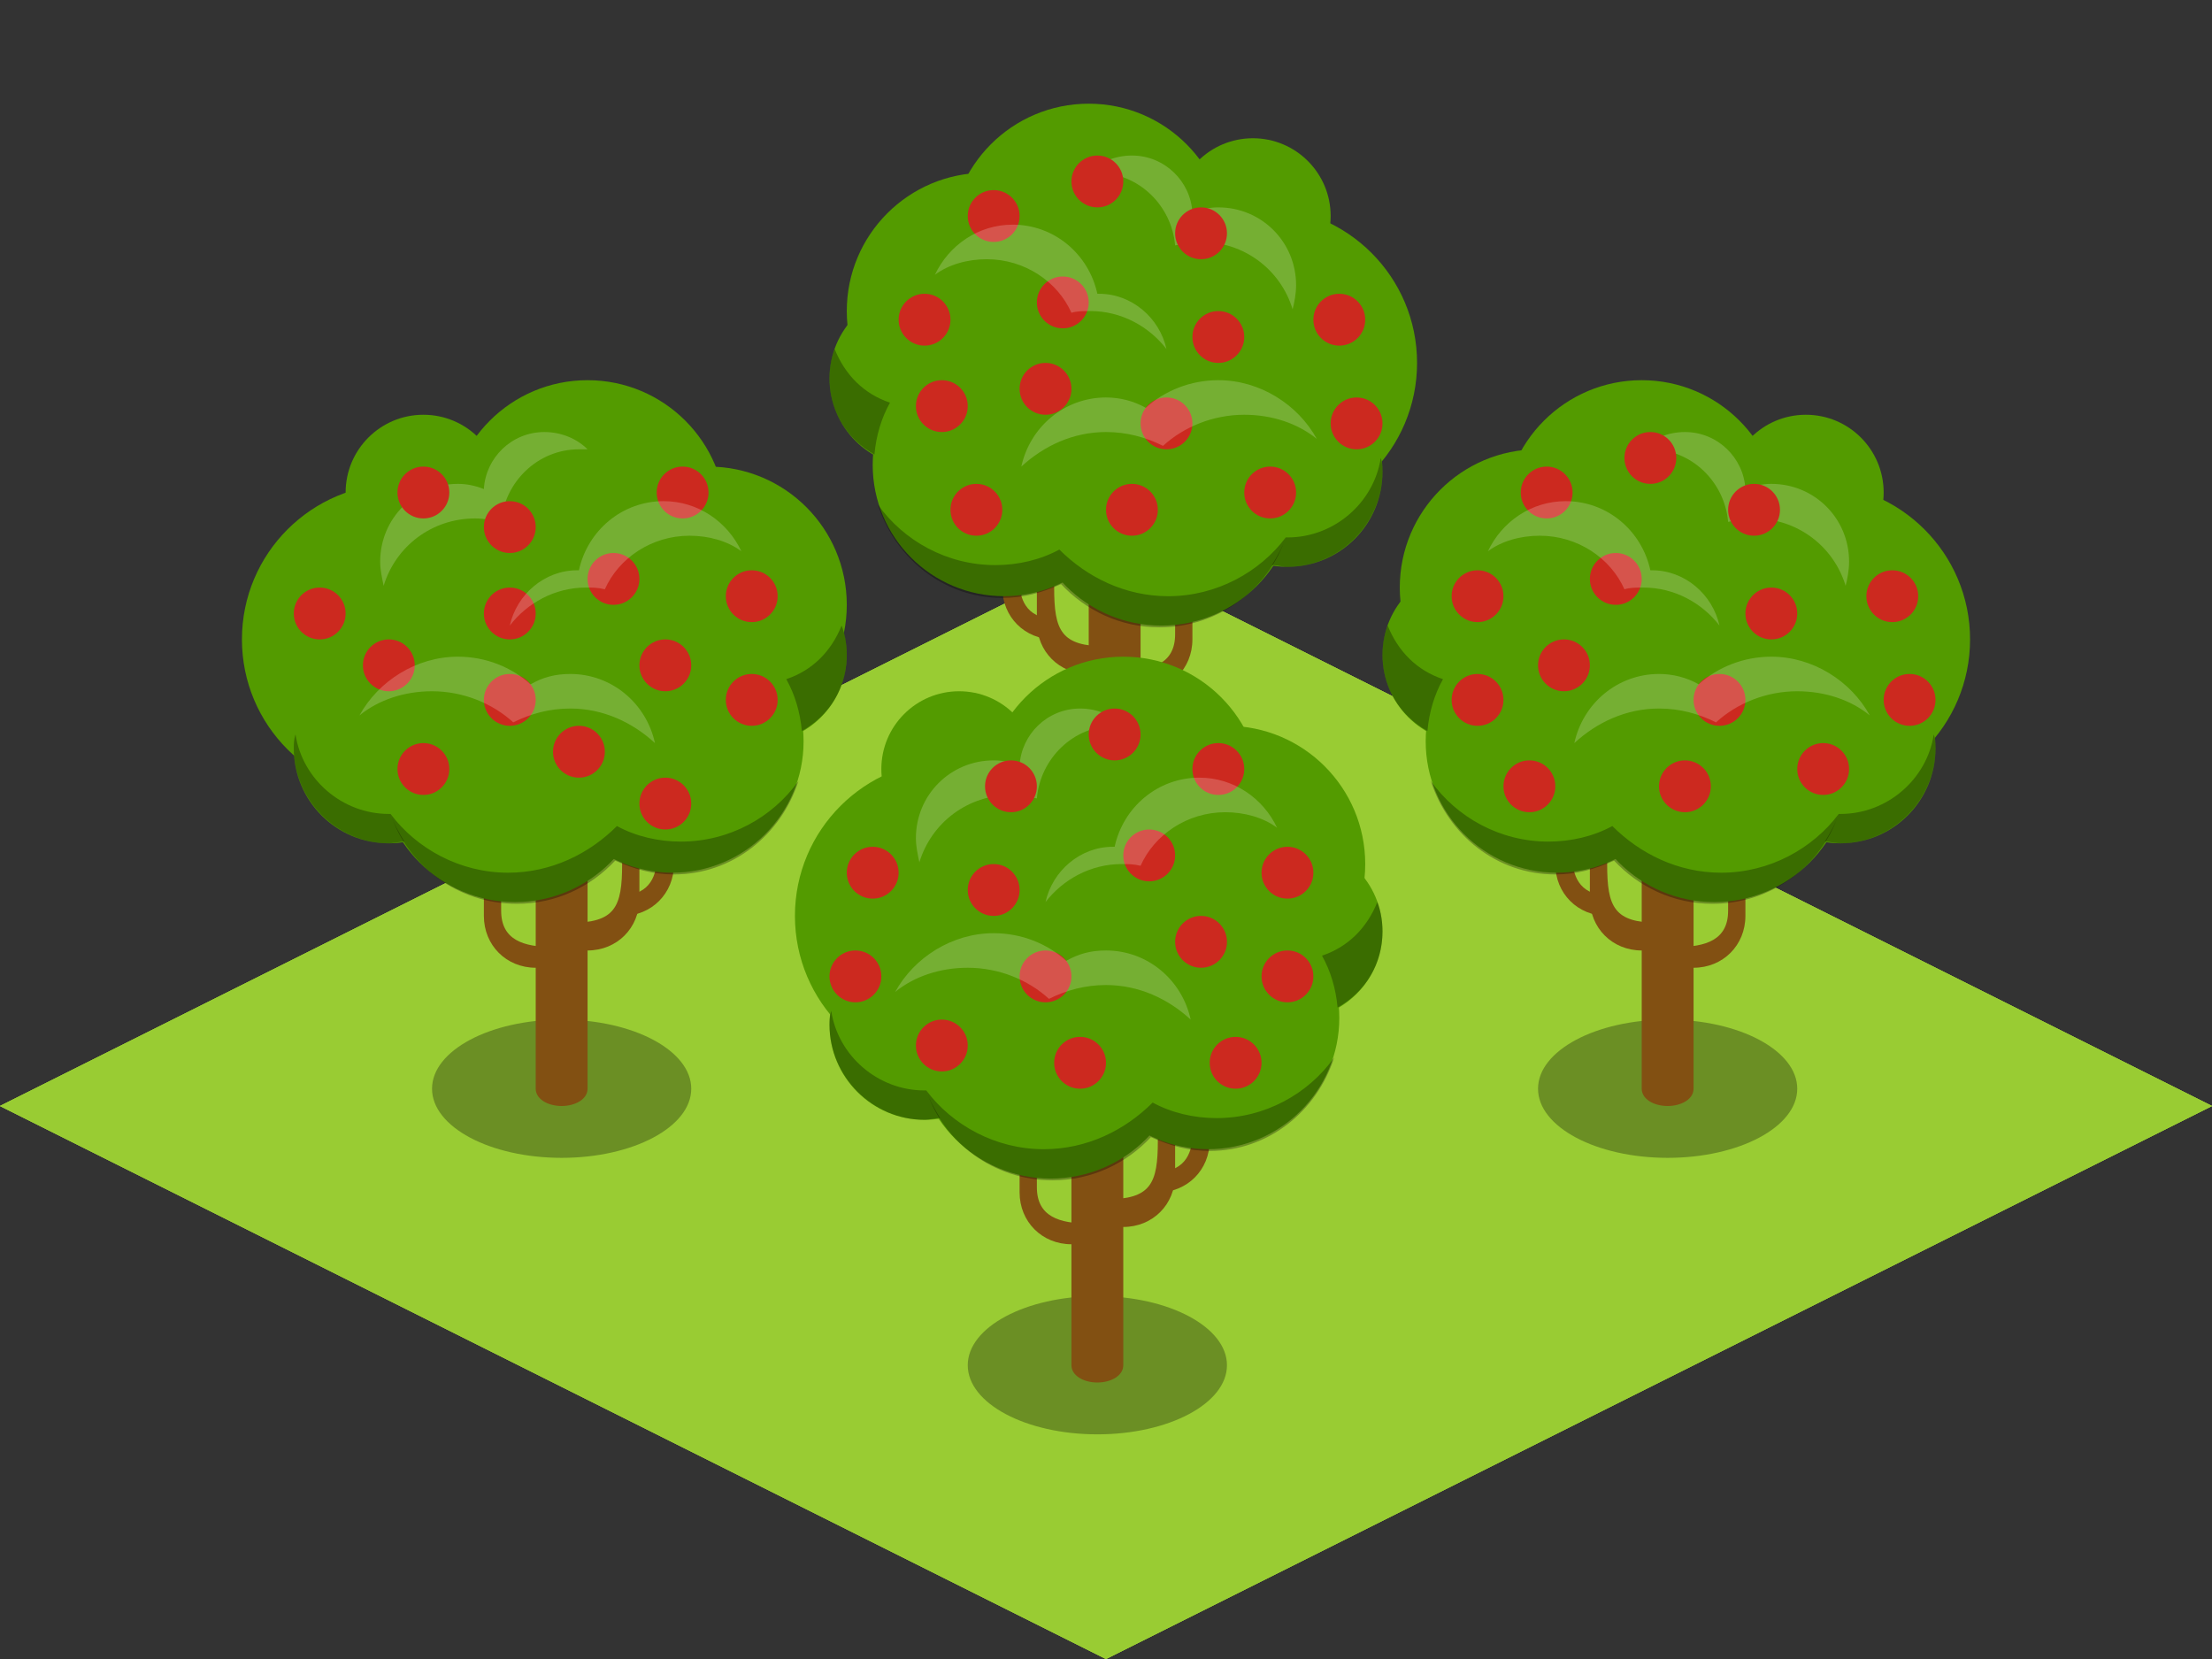 <svg viewBox="0 0 128 96" xmlns="http://www.w3.org/2000/svg"><rect x="0" y="0" width="128" height="96" fill="#333333" stroke="none"/><path d="m64 32 64 32-64 32-64-32z" fill="#9c3"/><path d="m64 32 64 32-64 32-64-32z" fill="#9c3"/><path d="m64 32 64 32-64 32-64-32z" fill="#9c3"/><path d="m64 32 64 32-64 32-64-32z" fill="#9c3"/><ellipse cx="96.5" cy="63" opacity=".3" rx="7.5" ry="4"/><path d="m98 41v22c0 .6-.7 1-1.5 1s-1.5-.4-1.5-1v-22z" fill="#825012"/><circle cx="106.5" cy="43.3" fill="#539b00" r="5.5"/><circle cx="105" cy="37" fill="#539b00" r="9"/><path d="m96 53.4c-2.6 0-3-.9-3-3.4v-8h-1v10c0 1.7 1.3 3 3 3h1z" fill="#825012"/><path d="m97 54.8c1.7 0 3-.4 3-2.1v-9.7h1v10c0 1.7-1.3 3-3 3h-1z" fill="#825012"/><path d="m93 51.8c-1.7 0-2-1.3-2-2.1v-9.7h-1v10c0 1.7 1.3 3 3 3z" fill="#825012"/><circle cx="90.1" cy="42.9" fill="#539b00" r="7.6"/><circle cx="85.1" cy="37.9" fill="#539b00" r="5.1"/><circle cx="89" cy="34" fill="#539b00" r="8"/><circle cx="95" cy="30" fill="#539b00" r="8"/><circle cx="104.5" cy="28.5" fill="#539b00" r="4.5"/><path d="m95.5 26c2.4 0 4.3 1.9 4.5 4.2.5-.1 1-.2 1.5-.2 2.5 0 4.6 1.6 5.3 3.9.1-.4.2-.9.2-1.4 0-2.5-2-4.5-4.5-4.5-.5 0-1 .1-1.5.3-.1-1.8-1.6-3.3-3.5-3.3-1 0-1.9.4-2.5 1z" fill="#fff" opacity=".2"/><circle cx="99.2" cy="44.4" fill="#539b00" r="7.8"/><path d="m111.9 42.5c-.4 2.6-2.7 4.6-5.4 4.6h-.1c-.2.6-.5 1.1-.8 1.6.3 0 .6.1.9.1 3 0 5.5-2.5 5.5-5.5 0-.2 0-.5-.1-.8z" opacity=".3"/><path d="m99.6 50.5c-2.5 0-4.7-1.1-6.3-2.7-1.1.6-2.4.9-3.7.9-2.8 0-5.3-1.4-6.8-3.5 1 3.1 3.8 5.4 7.2 5.4 1.2 0 2.3-.3 3.4-.8 1.4 1.5 3.4 2.5 5.7 2.5 3.4 0 6.3-2.2 7.3-5.2-1.5 2-4 3.4-6.8 3.4z" opacity=".3"/><path d="m83.5 39.3c-1.5-.5-2.6-1.6-3.2-3.1-.2.5-.3 1.1-.3 1.7 0 1.9 1 3.5 2.6 4.4.1-1.1.4-2.1.9-3z" opacity=".3"/><g fill="#cc291f"><circle cx="95.5" cy="26.5" r="1.5"/><circle cx="89.5" cy="28.5" r="1.5"/><circle cx="93.5" cy="33.5" r="1.5"/><circle cx="85.5" cy="40.5" r="1.5"/><circle cx="85.5" cy="34.5" r="1.5"/><circle cx="90.5" cy="38.5" r="1.5"/><circle cx="97.5" cy="45.5" r="1.5"/><circle cx="102.5" cy="35.5" r="1.5"/><circle cx="99.5" cy="40.5" r="1.5"/><circle cx="101.5" cy="29.5" r="1.5"/><circle cx="109.5" cy="34.5" r="1.5"/><circle cx="105.5" cy="44.5" r="1.5"/><circle cx="110.5" cy="40.5" r="1.5"/><circle cx="88.5" cy="45.5" r="1.5"/></g><path d="m89.1 31c2.2 0 4.1 1.3 4.9 3.1.3-.1.7-.1 1.1-.1 1.8 0 3.4.9 4.4 2.2-.4-1.8-2-3.2-3.9-3.2h-.1c-.5-2.3-2.5-4-4.9-4-2 0-3.7 1.2-4.5 2.9.8-.6 1.9-.9 3-.9z" fill="#fff" opacity=".2"/><path d="m96 41c1.2 0 2.3.3 3.3.8 1.2-1.1 2.9-1.8 4.7-1.8 1.6 0 3.1.5 4.2 1.4-1.1-2-3.3-3.4-5.7-3.4-1.6 0-3.1.6-4.2 1.6-.7-.4-1.5-.6-2.3-.6-2.4 0-4.4 1.7-4.9 4 1.3-1.2 3-2 4.9-2z" fill="#fff" opacity=".2"/><ellipse cx="64.5" cy="47" opacity=".3" rx="7.5" ry="4"/><path d="m66 25v22c0 .6-.7 1-1.5 1s-1.5-.4-1.5-1v-22z" fill="#825012"/><circle cx="74.5" cy="27.3" fill="#539b00" r="5.5"/><circle cx="73" cy="21" fill="#539b00" r="9"/><path d="m64 37.4c-2.6 0-3-.9-3-3.4v-8h-1v10c0 1.7 1.3 3 3 3h1z" fill="#825012"/><path d="m65 38.8c1.7 0 3-.4 3-2.1v-9.7h1v10c0 1.7-1.3 3-3 3h-1z" fill="#825012"/><path d="m61 35.8c-1.7 0-2-1.3-2-2.1v-9.7h-1v10c0 1.7 1.3 3 3 3z" fill="#825012"/><circle cx="58.1" cy="26.9" fill="#539b00" r="7.6"/><circle cx="53.1" cy="21.9" fill="#539b00" r="5.1"/><circle cx="57" cy="18" fill="#539b00" r="8"/><circle cx="63" cy="14" fill="#539b00" r="8"/><circle cx="72.5" cy="12.5" fill="#539b00" r="4.5"/><path d="m63.5 10c2.4 0 4.3 1.9 4.5 4.2.5-.1 1-.2 1.5-.2 2.5 0 4.6 1.6 5.3 3.9.1-.4.2-.9.2-1.4 0-2.5-2-4.5-4.5-4.5-.5 0-1 .1-1.5.3-.1-1.8-1.6-3.3-3.5-3.3-1 0-1.9.4-2.5 1z" fill="#fff" opacity=".2"/><circle cx="67.2" cy="28.4" fill="#539b00" r="7.8"/><path d="m79.9 26.5c-.4 2.6-2.7 4.6-5.4 4.6h-.1c-.2.6-.5 1.1-.8 1.6.3 0 .6.1.9.1 3 0 5.5-2.5 5.5-5.5 0-.2 0-.5-.1-.8z" opacity=".3"/><path d="m67.6 34.5c-2.5 0-4.7-1.1-6.3-2.7-1.1.6-2.4.9-3.7.9-2.8 0-5.3-1.4-6.8-3.5 1 3.1 3.8 5.4 7.2 5.4 1.2 0 2.3-.3 3.4-.8 1.4 1.5 3.4 2.5 5.7 2.5 3.4 0 6.3-2.2 7.3-5.2-1.5 2-4 3.4-6.8 3.4z" opacity=".3"/><path d="m51.5 23.3c-1.5-.5-2.6-1.6-3.2-3.1-.2.5-.3 1.1-.3 1.7 0 1.9 1 3.5 2.6 4.4.1-1.1.4-2.1.9-3z" opacity=".3"/><circle cx="63.5" cy="10.5" fill="#cc291f" r="1.5"/><circle cx="57.5" cy="12.5" fill="#cc291f" r="1.5"/><circle cx="61.5" cy="17.5" fill="#cc291f" r="1.5"/><circle cx="54.5" cy="23.5" fill="#cc291f" r="1.5"/><circle cx="53.5" cy="18.5" fill="#cc291f" r="1.5"/><circle cx="60.5" cy="22.5" fill="#cc291f" r="1.5"/><circle cx="65.5" cy="29.5" fill="#cc291f" r="1.5"/><circle cx="70.5" cy="19.5" fill="#cc291f" r="1.5"/><circle cx="67.5" cy="24.5" fill="#cc291f" r="1.5"/><circle cx="69.5" cy="13.5" fill="#cc291f" r="1.5"/><circle cx="77.5" cy="18.5" fill="#cc291f" r="1.5"/><circle cx="73.5" cy="28.5" fill="#cc291f" r="1.5"/><circle cx="78.5" cy="24.5" fill="#cc291f" r="1.5"/><circle cx="56.5" cy="29.5" fill="#cc291f" r="1.5"/><path d="m57.1 15c2.2 0 4.1 1.3 4.9 3.1.3-.1.7-.1 1.1-.1 1.8 0 3.4.9 4.4 2.2-.4-1.8-2-3.2-3.9-3.2h-.1c-.5-2.3-2.5-4-4.9-4-2 0-3.7 1.2-4.5 2.9.8-.6 1.9-.9 3-.9z" fill="#fff" opacity=".2"/><path d="m64 25c1.2 0 2.3.3 3.3.8 1.2-1.1 2.9-1.8 4.7-1.8 1.6 0 3.1.5 4.2 1.4-1.1-2-3.3-3.4-5.7-3.4-1.6 0-3.1.6-4.2 1.6-.7-.4-1.5-.6-2.3-.6-2.4 0-4.4 1.7-4.9 4 1.3-1.2 3-2 4.9-2z" fill="#fff" opacity=".2"/><ellipse cx="63.5" cy="79" opacity=".3" rx="7.5" ry="4"/><path d="m62 57v22c0 .6.7 1 1.5 1s1.5-.4 1.5-1v-22z" fill="#825012"/><circle cx="53.5" cy="59.3" fill="#539b00" r="5.5"/><circle cx="55" cy="53" fill="#539b00" r="9"/><path d="m64 69.4c2.6 0 3-.9 3-3.4v-8h1v10c0 1.7-1.3 3-3 3h-1z" fill="#825012"/><path d="m63 70.8c-1.7 0-3-.4-3-2.1v-9.7h-1v10c0 1.7 1.3 3 3 3h1z" fill="#825012"/><path d="m67 67.8c1.7 0 2-1.3 2-2.1v-9.7h1v10c0 1.7-1.3 3-3 3z" fill="#825012"/><circle cx="69.9" cy="58.9" fill="#539b00" r="7.6"/><circle cx="74.9" cy="53.9" fill="#539b00" r="5.1"/><circle cx="71" cy="50" fill="#539b00" r="8"/><circle cx="65" cy="46" fill="#539b00" r="8"/><circle cx="55.5" cy="44.5" fill="#539b00" r="4.5"/><path d="m64.5 42c-2.4 0-4.3 1.9-4.5 4.2-.5-.1-1-.2-1.5-.2-2.5 0-4.6 1.6-5.3 3.9-.1-.5-.2-.9-.2-1.4 0-2.5 2-4.5 4.5-4.5.5 0 1 .1 1.5.3.1-1.8 1.6-3.3 3.5-3.3 1 0 1.9.4 2.5 1-.2 0-.3 0-.5 0z" fill="#fff" opacity=".2"/><circle cx="60.8" cy="60.4" fill="#539b00" r="7.8"/><path d="m48.1 58.5c.4 2.6 2.7 4.6 5.4 4.6h.1c.2.6.5 1.1.8 1.6-.3 0-.6.1-.9.1-3 0-5.5-2.5-5.5-5.5 0-.2 0-.5.1-.8z" opacity=".3"/><path d="m60.4 66.5c2.5 0 4.7-1.1 6.3-2.7 1.1.6 2.4.9 3.7.9 2.8 0 5.3-1.4 6.8-3.5-1 3.1-3.8 5.4-7.2 5.4-1.2 0-2.3-.3-3.4-.8-1.4 1.5-3.4 2.5-5.7 2.5-3.4 0-6.3-2.2-7.3-5.2 1.5 2 4 3.4 6.8 3.4z" opacity=".3"/><path d="m76.5 55.3c1.5-.5 2.6-1.6 3.2-3.1.2.5.3 1.1.3 1.7 0 1.9-1 3.5-2.6 4.4-.1-1.1-.4-2.1-.9-3z" opacity=".3"/><circle cx="64.5" cy="42.5" fill="#cc291f" r="1.5"/><circle cx="70.5" cy="44.5" fill="#cc291f" r="1.5"/><circle cx="66.5" cy="49.5" fill="#cc291f" r="1.5"/><circle cx="74.5" cy="56.5" fill="#cc291f" r="1.5"/><circle cx="74.5" cy="50.5" fill="#cc291f" r="1.5"/><circle cx="69.5" cy="54.5" fill="#cc291f" r="1.5"/><circle cx="62.5" cy="61.5" fill="#cc291f" r="1.5"/><circle cx="57.5" cy="51.5" fill="#cc291f" r="1.5"/><circle cx="60.5" cy="56.5" fill="#cc291f" r="1.5"/><circle cx="58.5" cy="45.5" fill="#cc291f" r="1.5"/><circle cx="50.5" cy="50.5" fill="#cc291f" r="1.5"/><circle cx="54.5" cy="60.5" fill="#cc291f" r="1.5"/><circle cx="49.5" cy="56.5" fill="#cc291f" r="1.5"/><circle cx="71.5" cy="61.5" fill="#cc291f" r="1.5"/><path d="m70.9 47c-2.2 0-4.1 1.3-4.9 3.1-.4-.1-.7-.1-1.1-.1-1.8 0-3.4.9-4.4 2.2.4-1.8 2-3.2 3.9-3.2h.1c.5-2.3 2.5-4 4.9-4 2 0 3.7 1.2 4.5 2.9-.8-.6-1.9-.9-3-.9z" fill="#fff" opacity=".2"/><path d="m64 57c-1.2 0-2.3.3-3.3.8-1.2-1.1-2.9-1.8-4.7-1.8-1.6 0-3.1.5-4.2 1.4 1.1-2 3.3-3.4 5.7-3.4 1.6 0 3.1.6 4.2 1.6.7-.4 1.4-.6 2.3-.6 2.4 0 4.4 1.7 4.9 4-1.3-1.2-3-2-4.9-2z" fill="#fff" opacity=".2"/><ellipse cx="32.5" cy="63" opacity=".3" rx="7.5" ry="4"/><path d="m31 41v22c0 .6.7 1 1.5 1s1.5-.4 1.5-1v-22z" fill="#825012"/><circle cx="22.5" cy="43.3" fill="#539b00" r="5.5"/><circle cx="23" cy="37" fill="#539b00" r="9"/><path d="m33 53.4c2.6 0 3-.9 3-3.4v-8h1v10c0 1.7-1.3 3-3 3h-1z" fill="#825012"/><path d="m32 54.8c-1.7 0-3-.4-3-2.1v-9.7h-1v10c0 1.7 1.3 3 3 3h1z" fill="#825012"/><path d="m36 51.8c1.7 0 2-1.3 2-2.1v-9.7h1v10c0 1.7-1.3 3-3 3z" fill="#825012"/><circle cx="38.9" cy="42.9" fill="#539b00" r="7.6"/><circle cx="43.9" cy="37.9" fill="#539b00" r="5.1"/><circle cx="41" cy="35" fill="#539b00" r="8"/><circle cx="34" cy="30" fill="#539b00" r="8"/><circle cx="24.5" cy="28.5" fill="#539b00" r="4.5"/><path d="m33.5 26c-2.4 0-4.3 1.9-4.5 4.2-.5-.1-1-.2-1.5-.2-2.5 0-4.6 1.6-5.3 3.9-.1-.5-.2-.9-.2-1.4 0-2.5 2-4.5 4.5-4.5.5 0 1 .1 1.5.3.1-1.8 1.6-3.3 3.5-3.3 1 0 1.9.4 2.5 1-.2 0-.3 0-.5 0z" fill="#fff" opacity=".2"/><circle cx="29.8" cy="44.4" fill="#539b00" r="7.8"/><path d="m17.1 42.5c.4 2.6 2.7 4.6 5.4 4.6h.1c.2.6.5 1.1.8 1.6-.3 0-.6.1-.9.1-3 0-5.5-2.5-5.5-5.5 0-.2 0-.5.1-.8z" opacity=".3"/><path d="m29.4 50.5c2.5 0 4.7-1.1 6.3-2.7 1.1.6 2.4.9 3.7.9 2.8 0 5.3-1.4 6.8-3.5-1 3.1-3.8 5.4-7.2 5.4-1.2 0-2.3-.3-3.4-.8-1.4 1.5-3.4 2.5-5.7 2.5-3.4 0-6.3-2.2-7.3-5.2 1.5 2 4 3.4 6.8 3.4z" opacity=".3"/><path d="m45.5 39.3c1.5-.5 2.6-1.6 3.2-3.1.2.5.3 1.1.3 1.7 0 1.9-1 3.5-2.6 4.4-.1-1.1-.4-2.1-.9-3z" opacity=".3"/><circle cx="24.5" cy="28.5" fill="#cc291f" r="1.5"/><circle cx="39.5" cy="28.5" fill="#cc291f" r="1.5"/><circle cx="35.5" cy="33.5" fill="#cc291f" r="1.5"/><circle cx="43.5" cy="40.5" fill="#cc291f" r="1.5"/><circle cx="43.5" cy="34.5" fill="#cc291f" r="1.5"/><circle cx="38.5" cy="38.5" fill="#cc291f" r="1.5"/><circle cx="33.5" cy="43.5" fill="#cc291f" r="1.5"/><circle cx="29.5" cy="35.5" fill="#cc291f" r="1.5"/><circle cx="29.5" cy="40.5" fill="#cc291f" r="1.5"/><circle cx="29.5" cy="30.5" fill="#cc291f" r="1.5"/><circle cx="18.5" cy="35.5" fill="#cc291f" r="1.5"/><circle cx="24.5" cy="44.5" fill="#cc291f" r="1.5"/><circle cx="22.5" cy="38.5" fill="#cc291f" r="1.5"/><circle cx="38.5" cy="46.5" fill="#cc291f" r="1.5"/><path d="m39.9 31c-2.2 0-4.1 1.3-4.9 3.1-.4-.1-.7-.1-1.1-.1-1.8 0-3.4.9-4.4 2.2.4-1.8 2-3.2 3.9-3.2h.1c.5-2.3 2.5-4 4.9-4 2 0 3.7 1.2 4.5 2.9-.8-.6-1.9-.9-3-.9z" fill="#fff" opacity=".2"/><path d="m33 41c-1.2 0-2.3.3-3.3.8-1.2-1.1-2.9-1.8-4.7-1.8-1.6 0-3.1.5-4.2 1.4 1.1-2 3.3-3.4 5.7-3.4 1.6 0 3.1.6 4.2 1.6.7-.4 1.4-.6 2.3-.6 2.4 0 4.4 1.7 4.9 4-1.3-1.2-3-2-4.9-2z" fill="#fff" opacity=".2"/></svg>